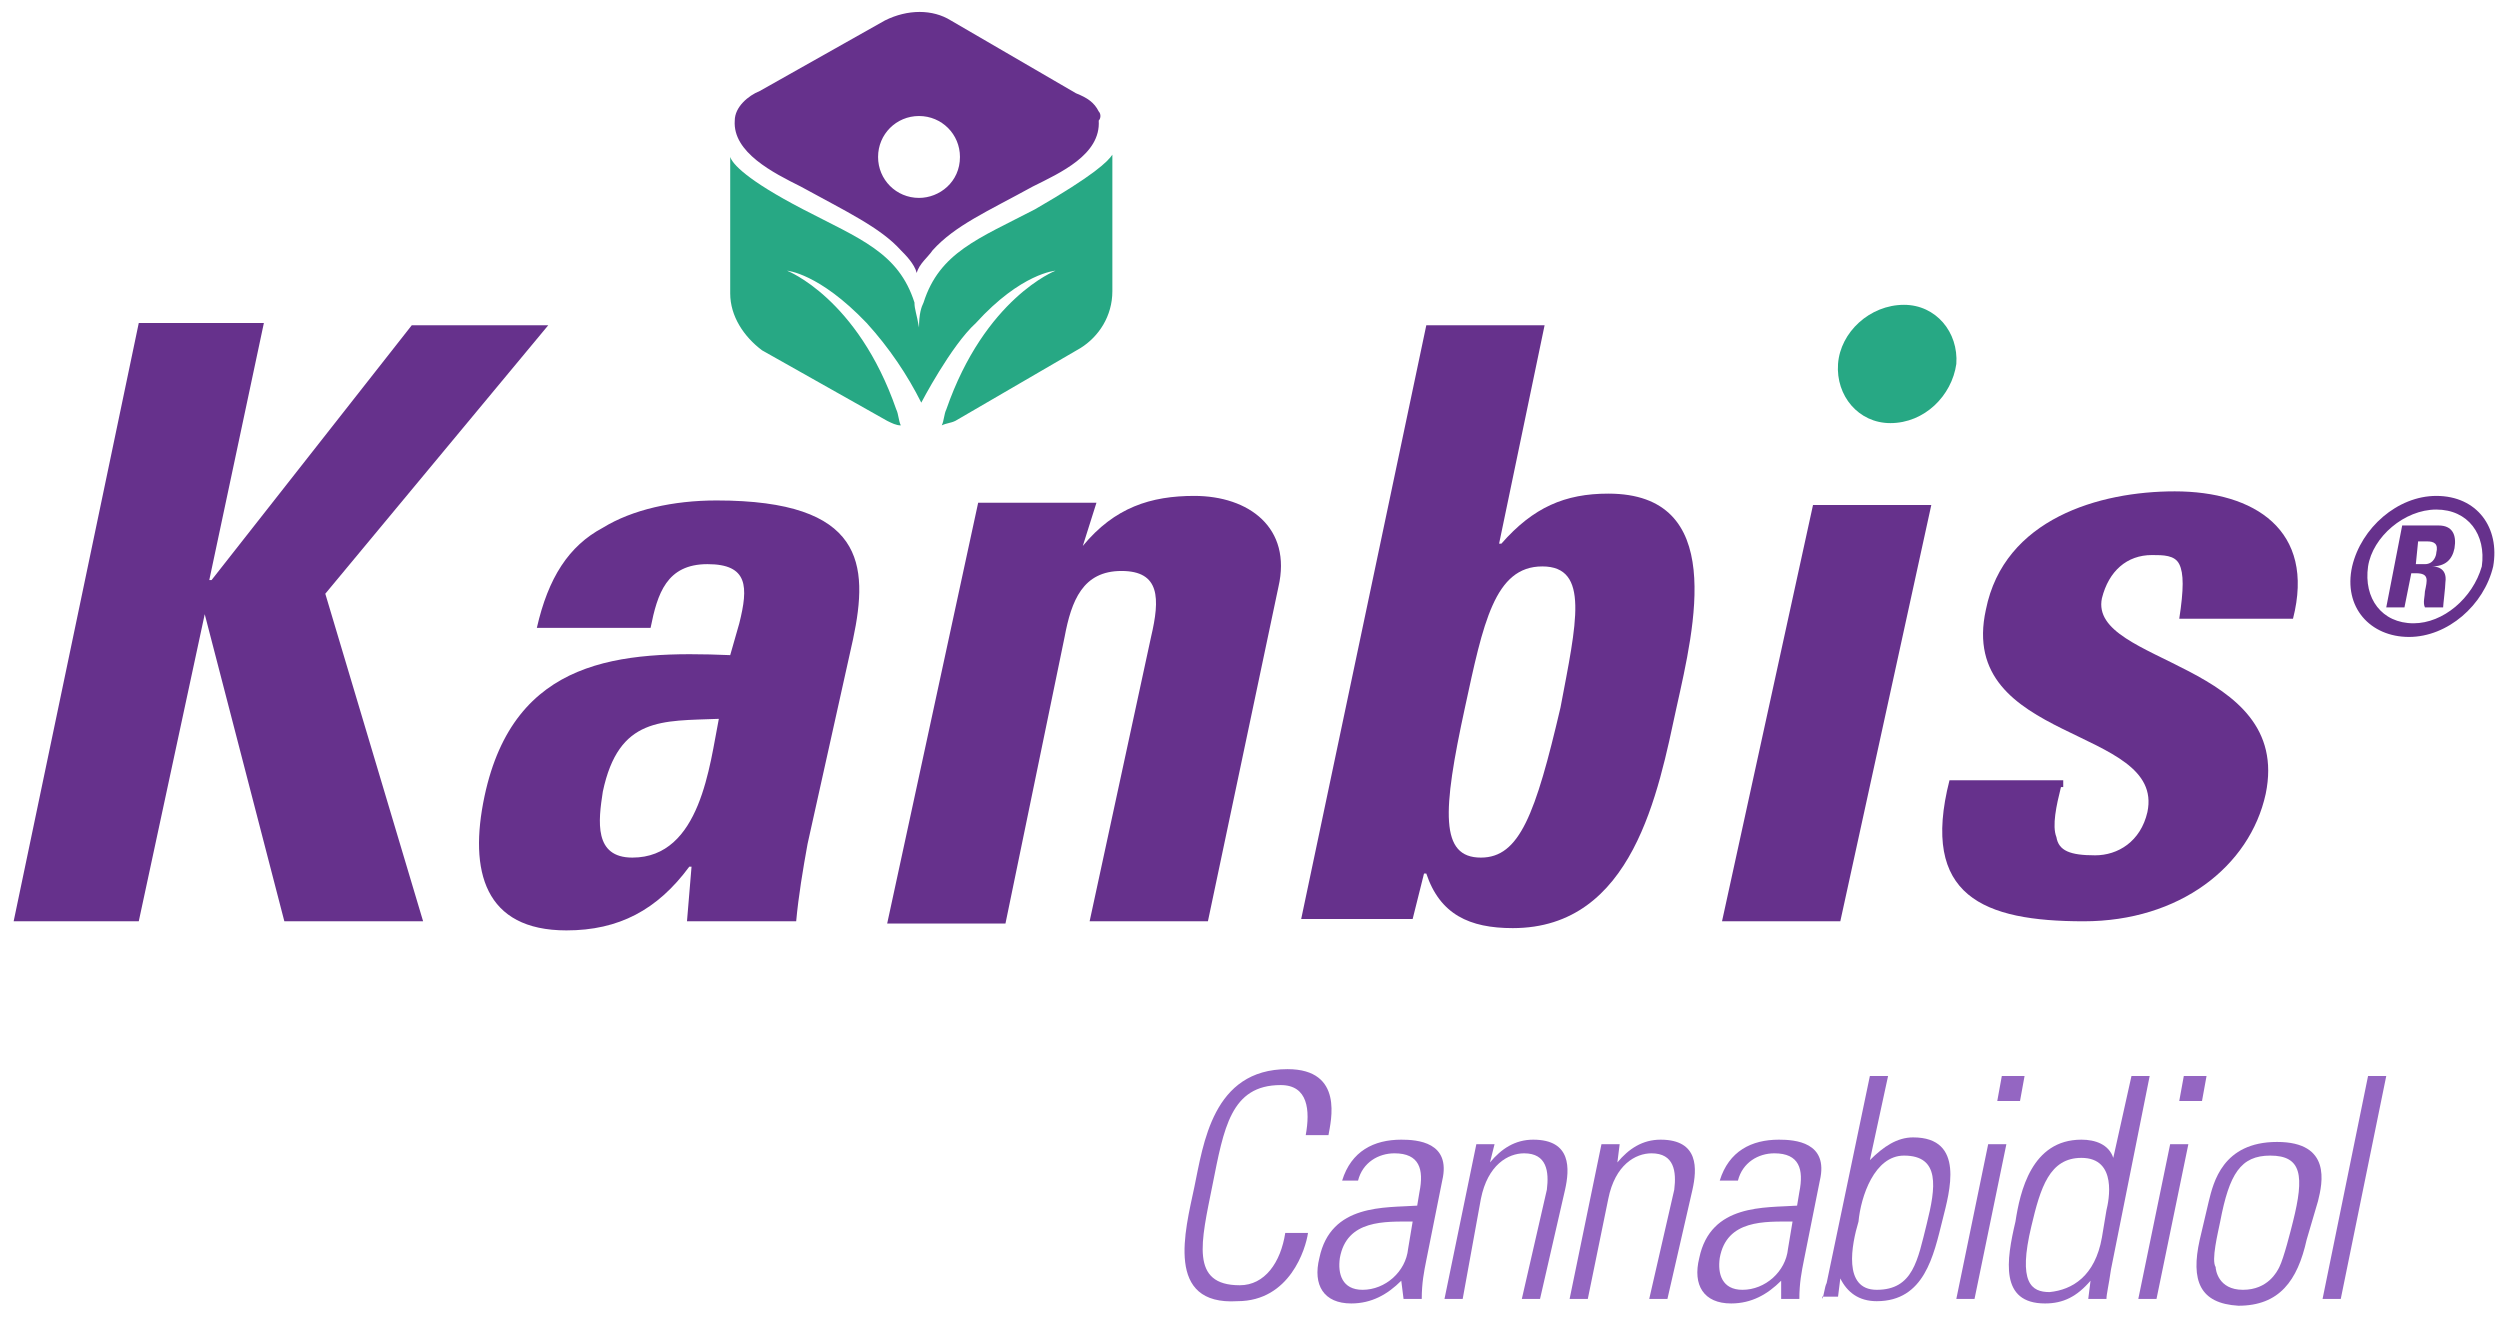 <?xml version="1.0" encoding="utf-8"?>
<!-- Generator: Adobe Illustrator 24.0.0, SVG Export Plug-In . SVG Version: 6.00 Build 0)  -->
<svg version="1.1" id="Capa_1" xmlns="http://www.w3.org/2000/svg" xmlns:xlink="http://www.w3.org/1999/xlink" x="0px" y="0px"
	 viewBox="0 0 109.9 58.4" style="enable-background:new 0 0 109.9 58.4;" xml:space="preserve">
<style type="text/css">
	.st0{fill:#66318C;}
	.st1{fill:#9466C2;}
	.st2{fill:#27A884;}
</style>
<g>
	<g>
		<g>
			<path class="st0" d="M18.1,14.3h6l-9.8,11.8l4.3,14.4h-6.1L9,27l0,0L6.1,40.5H0.6l5.5-26.3h5.5L9.2,25.5h0.1L18.1,14.3z"/>
			<path class="st0" d="M35.5,37.1c-0.2,1.1-0.4,2.3-0.5,3.4h-4.8l0.2-2.4h-0.1c-1.4,1.9-3.1,2.8-5.4,2.8c-3.6,0-4.3-2.6-3.6-5.9
				c1.3-6.1,6-6.4,10.8-6.2l0.4-1.4c0.4-1.6,0.4-2.6-1.4-2.6c-1.8,0-2.2,1.3-2.5,2.8h-5c0.5-2.2,1.4-3.6,2.9-4.4
				c1.3-0.8,3.1-1.2,5-1.2c6.5,0,6.7,2.8,6,6.1L35.5,37.1z M26.5,34.8c-0.2,1.3-0.4,2.9,1.3,2.9c3,0,3.4-4.1,3.8-6.1
				C29.1,31.7,27.2,31.5,26.5,34.8z"/>
			<path class="st0" d="M47.6,24L47.6,24c1.4-1.7,3-2.2,4.9-2.2c2.4,0,4.3,1.4,3.7,4l-3.1,14.7h-5.2L50.6,28
				c0.4-1.7,0.4-2.9-1.3-2.9s-2.2,1.3-2.5,2.9l-2.6,12.6H39l4-18.5h5.2L47.6,24z"/>
			<path class="st0" d="M62.7,14.3h5.2l-2,9.6h0.1c1.4-1.6,2.8-2.2,4.7-2.2c5.2,0,3.8,5.8,3,9.4c-0.8,3.7-1.9,9.7-7.2,9.7
				c-1.9,0-3.2-0.6-3.8-2.4h-0.1l-0.5,2h-4.9L62.7,14.3z M68.6,31.1c0.7-3.7,1.3-6.2-0.8-6.2s-2.6,2.5-3.4,6.2
				c-1,4.6-1.1,6.6,0.7,6.6C66.8,37.7,67.5,35.8,68.6,31.1z"/>
			<path class="st0" d="M80.9,40.5h-5.2l4-18.3h5.2L80.9,40.5z"/>
			<path class="st0" d="M90.6,34.6c-0.2,0.8-0.4,1.7-0.2,2.2c0.1,0.6,0.6,0.8,1.7,0.8c1,0,2-0.6,2.3-1.9c0.8-3.8-8.4-3-7.1-8.9
				c0.8-4,5-5.2,8.3-5.2c3.5,0,6.2,1.7,5.2,5.6h-5c0.2-1.3,0.2-2,0-2.4c-0.2-0.4-0.7-0.4-1.2-0.4c-1.1,0-1.9,0.7-2.2,1.9
				c-0.6,2.9,8.4,2.8,7.2,8.6c-0.7,3.2-3.8,5.6-8,5.6c-4.4,0-7.2-1.1-5.9-6.2h5V34.6z"/>
		</g>
		<g>
			<path class="st1" d="M52.5,52.2c0.4-1.9,0.8-5.2,4.1-5.2c2.5,0,1.9,2.3,1.8,2.9h-1c0.2-1.1,0.1-2.2-1.1-2.2c-2.2,0-2.5,1.9-3,4.4
				c-0.5,2.5-1,4.4,1.2,4.4c1.1,0,1.8-1,2-2.3h1c-0.1,0.7-0.8,3-3.1,3C51.2,57.4,52.1,54.1,52.5,52.2z"/>
			<path class="st1" d="M61.6,56.3L61.6,56.3c-0.6,0.6-1.3,1-2.2,1c-1.2,0-1.7-0.8-1.4-2c0.5-2.4,2.9-2.2,4.3-2.3l0.1-0.6
				c0.2-1,0-1.7-1.1-1.7c-0.7,0-1.4,0.4-1.6,1.2H59c0.4-1.3,1.4-1.8,2.6-1.8c0.7,0,2.2,0.1,1.8,1.8l-0.7,3.5c-0.1,0.5-0.2,1-0.2,1.7
				h-0.8L61.6,56.3z M62.1,53.7c-1.2,0-2.9-0.1-3.2,1.6c-0.1,0.7,0.1,1.4,1,1.4c1,0,1.9-0.8,2-1.8L62.1,53.7z"/>
			<path class="st1" d="M64.3,57.1h-0.8l1.4-6.8h0.8l-0.2,0.8l0,0c0.5-0.6,1.1-1,1.9-1c1.7,0,1.6,1.3,1.4,2.2l-1.1,4.8h-0.8l1.1-4.8
				c0.1-0.8,0-1.6-1-1.6c-0.7,0-1.6,0.5-1.9,2L64.3,57.1z"/>
			<path class="st1" d="M69.8,57.1h-0.8l1.4-6.8h0.8l-0.1,0.8l0,0c0.5-0.6,1.1-1,1.9-1c1.7,0,1.6,1.3,1.4,2.2l-1.1,4.8h-0.8l1.1-4.8
				c0.1-0.8,0-1.6-1-1.6c-0.7,0-1.6,0.5-1.9,2L69.8,57.1z"/>
			<path class="st1" d="M78.3,56.3L78.3,56.3c-0.6,0.6-1.3,1-2.2,1c-1.2,0-1.7-0.8-1.4-2c0.5-2.4,2.9-2.2,4.3-2.3l0.1-0.6
				c0.2-1,0-1.7-1.1-1.7c-0.7,0-1.4,0.4-1.6,1.2h-0.8c0.4-1.3,1.4-1.8,2.6-1.8c0.7,0,2.2,0.1,1.8,1.8l-0.7,3.5
				c-0.1,0.5-0.2,1-0.2,1.7h-0.8V56.3z M78.8,53.7c-1.2,0-2.9-0.1-3.2,1.6c-0.1,0.7,0.1,1.4,1,1.4c1,0,1.9-0.8,2-1.8L78.8,53.7z"/>
			<path class="st1" d="M80.1,57.1c0.1-0.2,0.1-0.5,0.2-0.7l1.9-9.1h0.8L82.2,51l0,0c0.6-0.6,1.2-1,1.9-1c2.3,0,1.6,2.4,1.3,3.6
				c-0.4,1.6-0.8,3.6-2.9,3.6c-0.8,0-1.3-0.4-1.6-1l0,0l-0.1,0.8H80.1z M82.5,56.7c1.6,0,1.8-1.3,2.2-2.9c0.4-1.6,0.6-3-1-3
				c-1.3,0-1.9,1.8-2,2.9C81.4,54.7,81,56.7,82.5,56.7z"/>
			<path class="st1" d="M86,57.1l1.4-6.8h0.8l-1.4,6.8H86z M87.8,48.4l0.2-1.1h1l-0.2,1.1H87.8z"/>
			<path class="st1" d="M91.9,56.3L91.9,56.3c-0.6,0.7-1.2,1-2,1c-2,0-1.7-1.9-1.3-3.6c0.2-1.3,0.7-3.6,2.9-3.6
				c0.6,0,1.2,0.2,1.4,0.8l0,0l0.8-3.6h0.8l-1.7,8.5c-0.1,0.7-0.2,1.1-0.2,1.3h-0.8L91.9,56.3z M92.4,54.4l0.2-1.2
				c0.1-0.4,0.5-2.3-1.1-2.3c-1.4,0-1.8,1.3-2.2,3c-0.6,2.5,0,2.9,0.8,2.9C91.1,56.7,92.1,56.1,92.4,54.4z"/>
			<path class="st1" d="M94,57.1l1.4-6.8h0.8l-1.4,6.8H94z M95.8,48.4l0.2-1.1h1l-0.2,1.1H95.8z"/>
			<path class="st1" d="M96.7,54.5l0.4-1.7c0.2-0.8,0.6-2.6,3-2.6c2.4,0,2,1.8,1.8,2.6l-0.5,1.7c-0.4,1.8-1.2,2.9-3,2.9
				C96.7,57.3,96.3,56.3,96.7,54.5z M100.2,55.7c0.2-0.4,0.5-1.6,0.6-2c0.5-2,0.4-2.9-1-2.9c-1.3,0-1.8,0.8-2.2,2.9
				c-0.1,0.5-0.4,1.7-0.2,2c0,0.1,0.1,1,1.2,1C99.7,56.7,100.1,55.9,100.2,55.7z"/>
			<path class="st1" d="M102.1,57.1l2-9.8h0.8l-2,9.8H102.1z"/>
		</g>
		<g>
			<path class="st0" d="M109.6,24.9c-0.4,1.7-2,3.1-3.7,3.1c-1.7,0-2.9-1.3-2.5-3.1c0.4-1.7,2-3.1,3.7-3.1
				C108.9,21.8,109.9,23.2,109.6,24.9z M109.1,24.9c0.2-1.4-0.6-2.5-2-2.5s-2.8,1.2-3,2.5c-0.2,1.4,0.6,2.5,2,2.5
				C107.4,27.4,108.7,26.3,109.1,24.9z M105.7,26.7h-0.8l0.7-3.6h1.6c0.6,0,0.8,0.4,0.7,1c-0.1,0.5-0.4,0.8-1,0.8l0,0
				c0.1,0,0.7,0,0.6,0.7c0,0.2-0.1,1-0.1,1.1h-0.8c-0.1-0.2,0-0.5,0-0.7c0.1-0.5,0.2-0.8-0.4-0.8H106L105.7,26.7z M106.2,24.8h0.4
				c0.4,0,0.5-0.4,0.5-0.5c0.1-0.4-0.1-0.5-0.4-0.5h-0.4L106.2,24.8z"/>
		</g>
	</g>
	<path class="st2" d="M86,16c-0.2,1.4-1.4,2.6-2.9,2.6c-1.4,0-2.4-1.2-2.3-2.6s1.4-2.6,2.9-2.6C85.1,13.4,86.1,14.6,86,16z"/>
	<g>
		<path class="st0" d="M48.3,4.9c-0.2-0.4-0.5-0.6-1-0.8l-5.5-3.2c-0.8-0.5-1.9-0.5-2.9,0L33.4,4c-0.5,0.2-1.1,0.7-1.1,1.3
			c-0.1,1.4,1.7,2.3,2.9,2.9c2,1.1,3.5,1.8,4.4,2.8c0.2,0.2,0.6,0.6,0.7,1c0.1-0.4,0.5-0.7,0.7-1c1-1.1,2.4-1.7,4.4-2.8
			c1.2-0.6,3-1.4,2.9-2.9C48.4,5.2,48.4,5,48.3,4.9z M40.4,8.7c-1,0-1.8-0.8-1.8-1.8s0.8-1.8,1.8-1.8c1,0,1.8,0.8,1.8,1.8
			C42.2,8,41.3,8.7,40.4,8.7z"/>
		<path class="st2" d="M45.5,9.2c-2.5,1.3-4.2,1.9-4.9,4.1c-0.1,0.2-0.2,0.5-0.2,1.1c-0.1-0.6-0.2-0.8-0.2-1.1
			c-0.7-2.2-2.4-2.8-4.9-4.1c-2.5-1.3-3.1-2-3.2-2.3v6c0,1,0.6,1.9,1.4,2.5l5.5,3.1c0.2,0.1,0.4,0.2,0.6,0.2
			c-0.1-0.2-0.1-0.5-0.2-0.7c-1.7-4.9-4.8-6.1-4.8-6.1s1.4,0.1,3.5,2.3c1,1.1,1.8,2.3,2.4,3.5c0,0,1.3-2.5,2.4-3.5
			c2-2.2,3.5-2.3,3.5-2.3s-3.1,1.2-4.8,6.1c-0.1,0.2-0.1,0.5-0.2,0.7c0.2-0.1,0.4-0.1,0.6-0.2l5.5-3.2c0.8-0.5,1.4-1.4,1.4-2.5v-6
			C48.7,7.1,48.1,7.7,45.5,9.2z"/>
	</g>
</g>
</svg>
